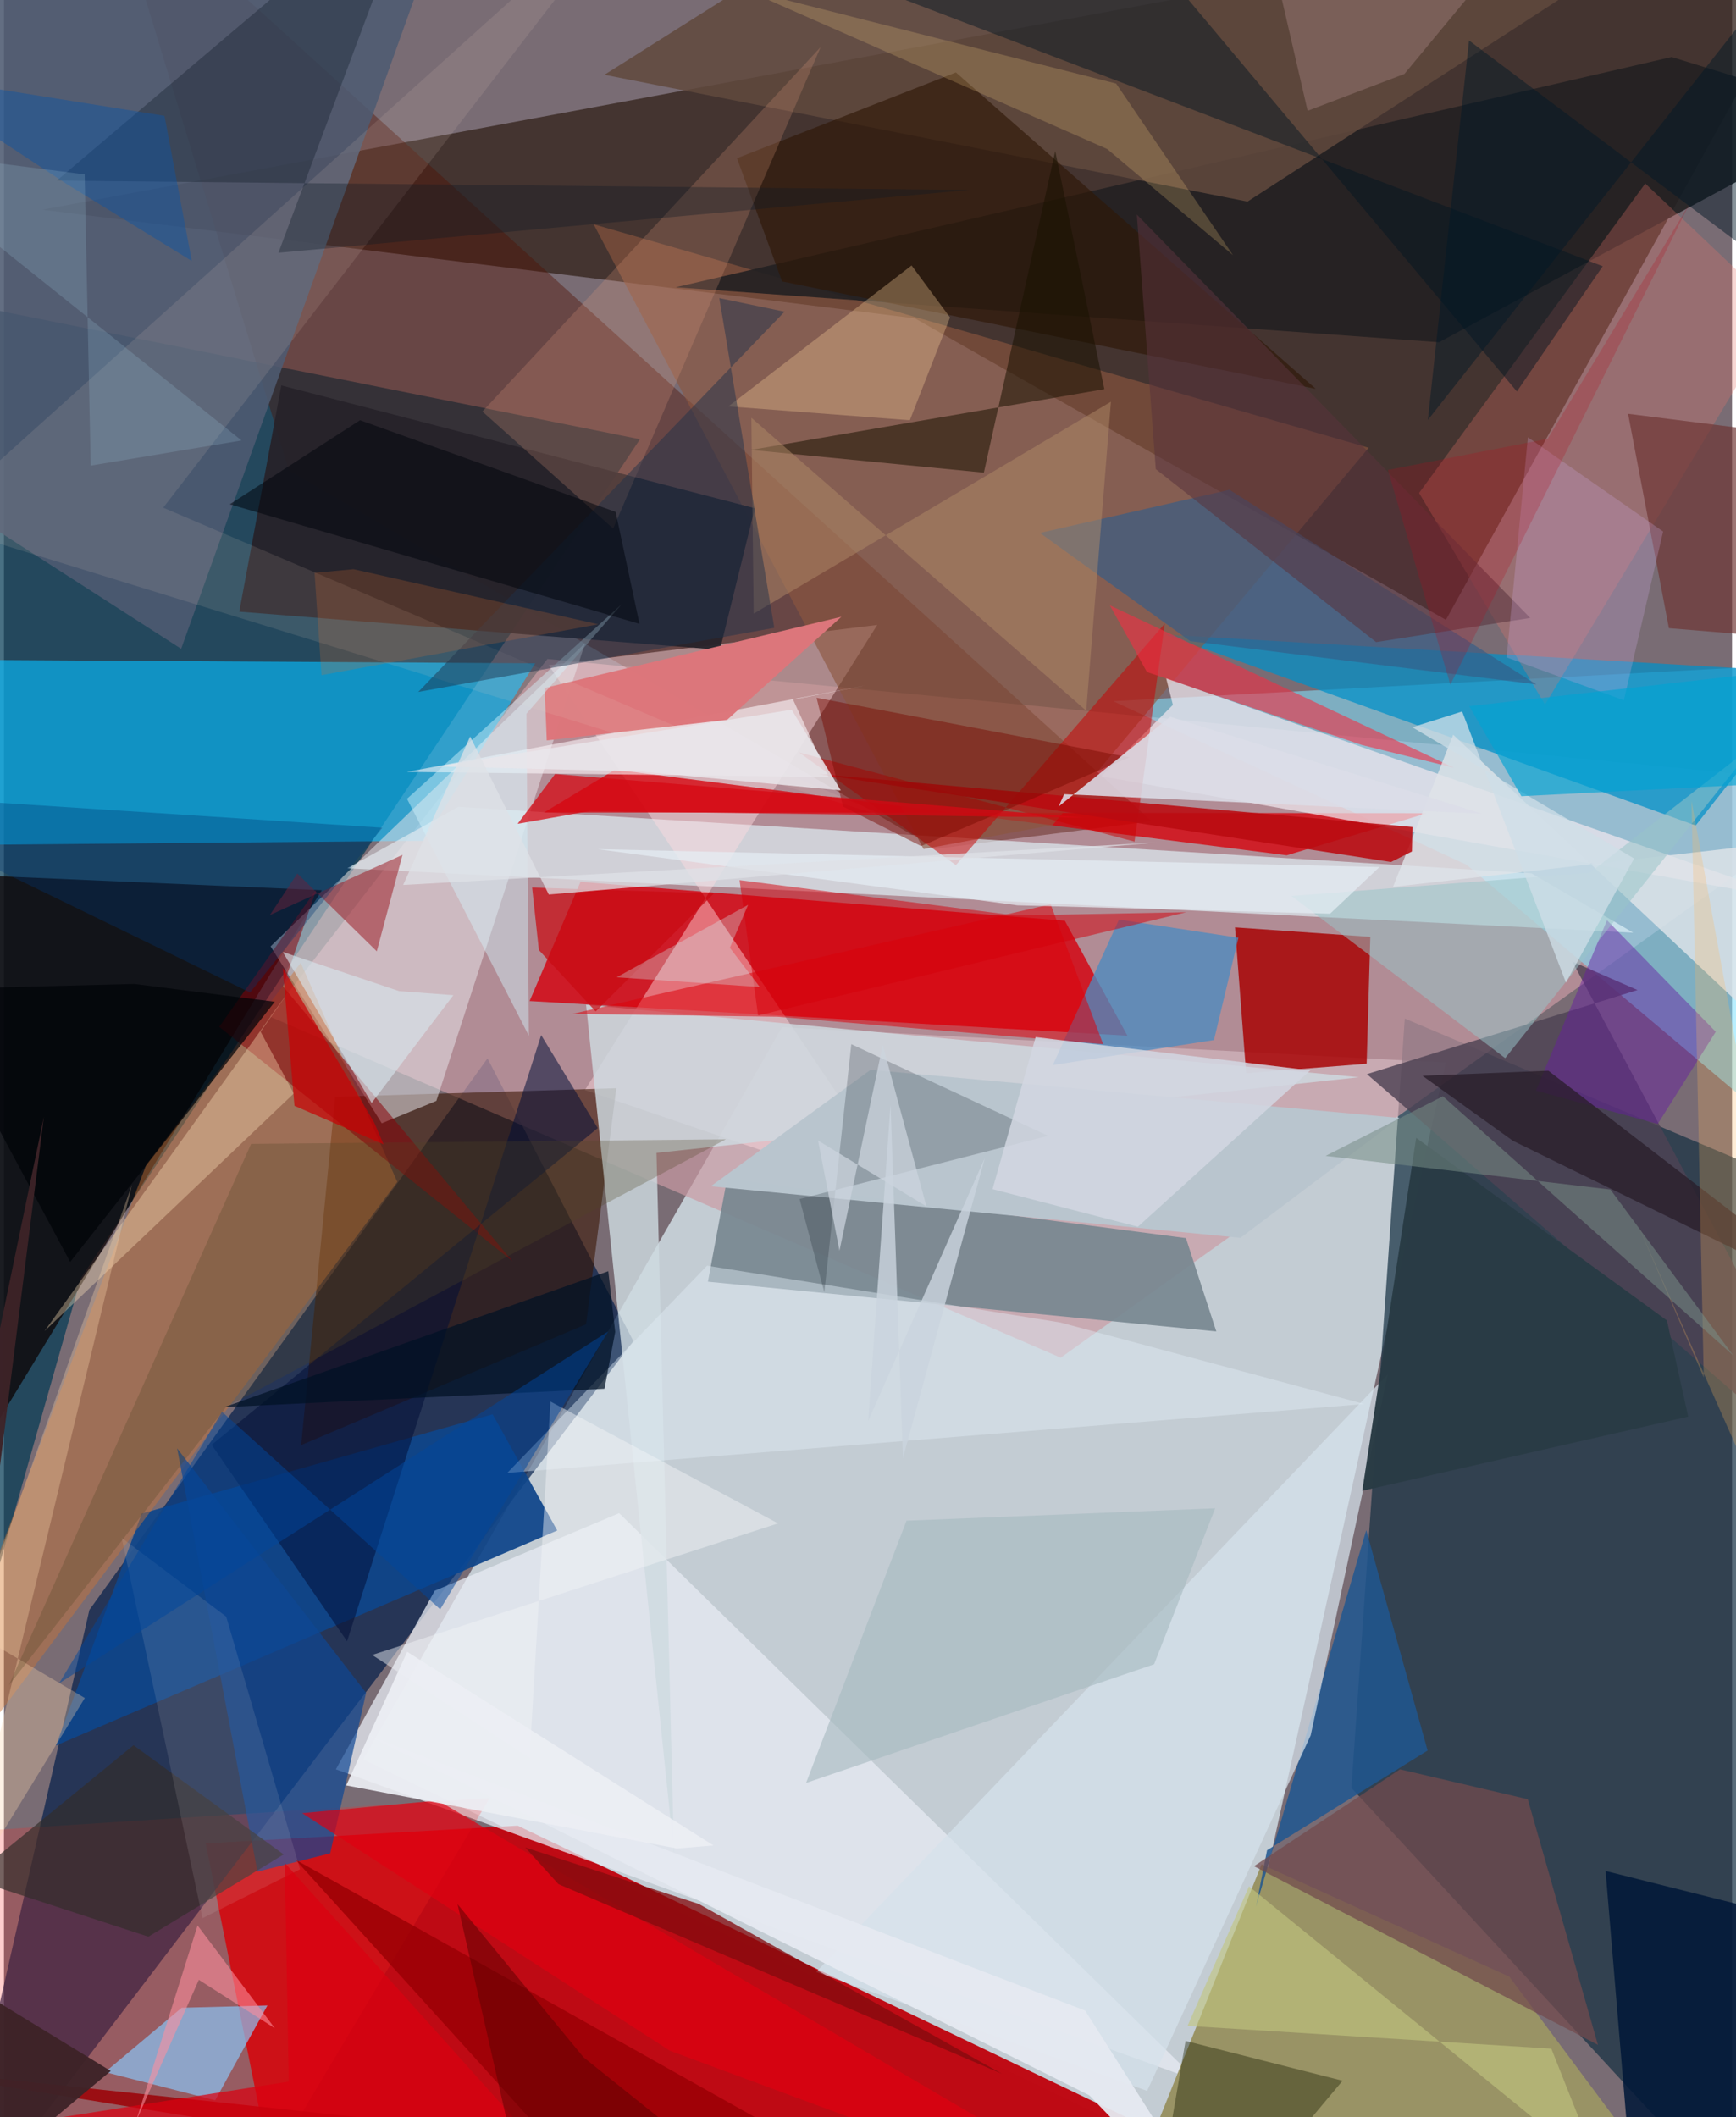 <svg xmlns="http://www.w3.org/2000/svg" width="228" height="278" viewBox="0 0 836 1024"><path fill="#796c74" d="M0 0h836v1024H0z"/><path fill="#d5e2ea" fill-opacity=".808" d="M579.854 1047.16l117.631-533.23-321.067-17.098-202.605 354.155z"/><path fill="#34241d" fill-opacity=".773" d="M440.681 153.97L18.53 101.438 898-62 697.57 299.789z"/><path fill="#be0a14" fill-opacity=".992" d="M248.53 883.003l382.957 183.401L136.774 1086l-39.2-194.423z"/><path fill="#053b55" fill-opacity=".725" d="M-11.238 788.741L-62 138.37l369.685 74.076-270.46 405.753z"/><path fill="#011d49" fill-opacity=".686" d="M-28.74 1086l333.228-437.353-70.549-136.769-192.607 266.77z"/><path fill="#142f41" fill-opacity=".706" d="M898 585.811L856.24 1086 651.875 864.737l25.797-372.111z"/><path fill="#cb9ba4" fill-opacity=".69" d="M898 379.918l-635.077-61.22-134.318 172.964 382.643 165.01z"/><path fill="#d4020f" fill-opacity=".816" d="M278.917 426.517l-24.63 57.662 289.21 16.757-30.268-55.614z"/><path fill="#07beff" fill-opacity=".627" d="M257.012 320.801l-53.843 85.896L-62 409.052l23.133-90.035z"/><path fill="#81e3ff" fill-opacity=".557" d="M707.622 418.295l-170.996-79.16 300.942-16.121 59.085 254.804z"/><path fill="#4f1002" fill-opacity=".404" d="M450.836 410.545L137.85 227.554 49.75-62l505.482 459.187z"/><path fill="#e1f2f8" fill-opacity=".659" d="M738.932 422.382l-519.13-32.121-53.708 29.684 622.09 31.156z"/><path fill="#0c0303" fill-opacity=".757" d="M-62 784.583v-363.35l215.787 9.33-8.307 13.229z"/><path fill="#a70002" fill-opacity=".831" d="M659.234 514.49l-58.305 4.592-5.386-70.548 65.46 4.596z"/><path fill="#0090c8" fill-opacity=".725" d="M561.837 306.946l256.56 92.307 53.451-67.695 14.052-5.634z"/><path fill="#ffdce0" fill-opacity=".451" d="M263.509 321.685l174.374 259.048-156.826-53.51 141.412-224.97z"/><path fill="#4f5b71" fill-opacity=".882" d="M85.723 313.812L-62 218.837V-62l273.235 25.867z"/><path fill="#d6010a" fill-opacity=".773" d="M688.36 393.328l-67.795 20.358-324.983-41.437-34.33 20.726z"/><path fill="#778790" fill-opacity=".914" d="M340.564 619.906l9.324-50.045 221.925 28.974 14.693 45.146z"/><path fill="#381400" fill-opacity=".573" d="M281.611 640.494l14.627-114.17-135.977 4.17-16.494 168.453z"/><path fill="#e7ebf3" fill-opacity=".753" d="M297.614 731.863l-89.22 37.526-47.821 86.358 416.746 150.606z"/><path fill="#e7e5e8" fill-opacity=".525" d="M182.78 543.296l-53.792-85.571 152.177-146.728-71.992 221.472z"/><path fill="#999365" d="M728.248 956.031L825.075 1086H534.408l73.99-184.298z"/><path fill="#8c573f" fill-opacity=".627" d="M285.274 108.482L444.876 410.67l62.447-11.625 152.879-182.467z"/><path fill="#0e458a" fill-opacity=".929" d="M66.668 732.04l169.74-48.012 31.243 56.223L25.16 844.25z"/><path fill="#26222a" fill-opacity=".945" d="M134.19 186.416L113.843 295.84l232.515 18.499 16.887-68.521z"/><path fill="#f0e7ee" fill-opacity=".722" d="M530.957 375.455l34.54-34.516-3.263-12.94 305.313 107.48z"/><path fill="#cc7435" fill-opacity=".451" d="M143.564 465.688l-74.682 97.509L-62 908.462l252.28-336.838z"/><path fill="#232122" fill-opacity=".902" d="M694.246 165.534l-369.28-26.594 481.81-111.366L898 55.65z"/><path fill="#cedae0" fill-opacity=".816" d="M315.679 557.612l339.85-36.602-373.919-35.048 42.53 410.398z"/><path fill="#4c8bc0" fill-opacity=".769" d="M597.201 453.554l-57.784-8.81-31.995 70.375 77.95-12.084z"/><path fill="#60493e" fill-opacity=".851" d="M773.364-13.863L601.596 97.5 290.5 36.16l78.1-49.27z"/><path fill="#ff2b24" fill-opacity=".227" d="M235 869.638l-266.352 17.11 39.204 176.014 98.11 23.238z"/><path fill="#8ac4f5" fill-opacity=".694" d="M48.943 1002.197L85.98 971.07l41.48-1.097-25.265 45.854z"/><path fill="#0e4794" fill-opacity=".694" d="M175.177 818.759L83.779 700.525l38.863 204.704 35.192-8.827z"/><path fill="#b9c5ce" fill-opacity=".996" d="M675.123 540.709l-76.941 57.988-256.24-24.947 77.305-56.31z"/><path fill="#e67369" fill-opacity=".286" d="M684.588 238.437L745.513 340.8l114.182-189.814-65.677-62.222z"/><path fill="#f8f3f7" fill-opacity=".612" d="M194.951 373.338l221.656-41.75-34.852 6.816 17.193 37.4z"/><path fill="#c90000" fill-opacity=".506" d="M546.942 407.063l-162.255-43.114 75.834 54.474L561.59 301.601z"/><path fill="#345d88" fill-opacity=".655" d="M573.881 310.088l167.45 20.948-148.458-94.145-91.74 20.873z"/><path fill="#001838" fill-opacity=".859" d="M898 1062.473l-112.865-34.16-10.313-123.388L898 935.825z"/><path fill="#1f5690" fill-opacity=".847" d="M688.719 846.67l-29.686-106.572-53.404 182.291 5.438-27.501z"/><path fill="#f32f43" fill-opacity=".588" d="M701.505 371.346L534.983 292.78l17.96 32.251 103.86 35.278z"/><path fill="#d5e1eb" fill-opacity=".722" d="M392.96 953.754l160.073 57.537 79.142-171.995 37.332-174.678z"/><path fill="#2f1706" fill-opacity=".627" d="M634.608 188.057L460.524 35.021 354.61 76.523l21.835 59.611z"/><path fill="#880006" fill-opacity=".529" d="M135.027 477.097l16.18-47.063-47.055 66.598 141.8 113.332z"/><path fill="#e39f7d" fill-opacity=".224" d="M231.466 199.043L351.124 70.234 395.1 22.738 294.709 255.655z"/><path fill="#dc767b" fill-opacity=".992" d="M349.855 348.155l55.283-49.843-143.582 34.424 1.031 25.38z"/><path fill="#724b4d" fill-opacity=".729" d="M737.176 870.207l33.957 118.84-166.407-86.455 70.637-46.837z"/><path fill="#f8cd96" fill-opacity=".333" d="M439.089 128.4l-88.642 68.156 87.792 6.706 19.443-49.708z"/><path fill="#dfe4e9" fill-opacity=".816" d="M671.986 428.953l29.112-73.595L898 540.522 851.932 408.39z"/><path fill="#dd000b" fill-opacity=".529" d="M374.258 491.754l-99.277-1.361 231.374-53.017 25.384 67.63z"/><path fill="#000f38" fill-opacity=".529" d="M259.887 500.635l27.376 44.985-186.768 153.21 65.49 95.005z"/><path fill="#4d4354" fill-opacity=".816" d="M790.256 478.84l-31.482-13.753L898 726.52 659.371 519.511z"/><path fill="#ead4c2" fill-opacity=".125" d="M430.735 396.438L-35.379 252.773 314.308-62 77.055 245.546z"/><path fill="#9b0105" fill-opacity=".851" d="M-62 999.03L473.948 1086 141.003 899.437l121.625 134.341z"/><path fill="#1a1100" fill-opacity=".533" d="M474.056 228.599l34.52-155.539 23.76 115.166-170.928 29.388z"/><path fill="#6e3534" fill-opacity=".682" d="M898 311.481l-21.942-99.932-90.362-11.407 19.754 103.687z"/><path fill="#ffe4ba" fill-opacity=".361" d="M140.232 528.865L19.644 643.777 141.078 474.92 124.15 499z"/><path fill="#0c1a26" fill-opacity=".337" d="M132.785 122.26l334.342-30.394-441.575-4.515L201.749-62z"/><path fill="#e1edf6" fill-opacity=".435" d="M658.104 679.082l-414.6 33.297 96.63-100.207 171.087 27.505z"/><path fill="#9b1821" fill-opacity=".518" d="M128.625 442.608l64.184-29.142-12.443 46.66-38.446-37.642z"/><path fill="#1b2003" fill-opacity=".408" d="M605.164 1056.932l42.425-50.557-75.957-19.25L554.716 1086z"/><path fill="#b90b11" fill-opacity=".878" d="M681.137 411.843l.257-11.85-287.224-25.63 276.82 42.556z"/><path fill="#fcd7ae" fill-opacity=".318" d="M-15.287 789.251l54.408 32.015-61.051 99.622 83.855-347.786z"/><path fill="#e00011" fill-opacity=".682" d="M144.23 876.962l65.685-6.141L576.406 1086l-254.262-94.145z"/><path fill="#021422" fill-opacity=".455" d="M773.434 128.765l-41.526 60.575L521.132-62 402.945-12.68z"/><path fill="#000b16" fill-opacity=".204" d="M384.91 579.918l120.197-30.56-95.18-44.324-13.055 120.008z"/><path fill="#661ba3" fill-opacity=".451" d="M741.134 527.494l58.913 16.128 28.067-44.584-52.61-53.945z"/><path fill="#840b0d" fill-opacity=".769" d="M268.234 911.28l214.658 91.792-146.747-82.202-83.93-27.294z"/><path fill="#780a00" fill-opacity=".463" d="M544.493 366.299l-151.36-28.81 12.793 52.638 37.761 19.096z"/><path fill="#b18b67" fill-opacity=".494" d="M362.69 296.808l172.83-102.505-11.947 149.456-161.992-141.69z"/><path fill="#dbdde7" fill-opacity=".867" d="M715.271 393.586l-151.06-46.919-53.986 43.401 2.675-5.95z"/><path fill="#d3f3fa" fill-opacity=".455" d="M252.773 345.186l1.145 155.739-58.946-114.578 103.859-94.09z"/><path fill="#d2d7e1" fill-opacity=".851" d="M548.56 593.341l-70.318-18.193 20.855-73.562 132.836 16.129z"/><path fill="#f6cc7f" fill-opacity=".22" d="M358.474-5.032L533.73 72.087l60.85 51.339-56.574-83.03z"/><path fill="#312e2a" fill-opacity=".671" d="M69.87 936.713l-86.114-28.123 78.914-64.486 72.65 52.817z"/><path fill="#291d29" fill-opacity=".749" d="M747.165 517.865l-60.918 2.45 43.673 31.415L898 634.009z"/><path fill="#d4010b" fill-opacity=".506" d="M355.873 425.702l8.962 65.452 207.111-49.94-82.781 1.563z"/><path fill="#98c3c8" fill-opacity=".522" d="M767.15 422.15l-144.306 11.19 103.406 78.441 121.08-152.093z"/><path fill="#a7bac1" fill-opacity=".624" d="M585.956 729.512L436.641 735.5l-48.6 126.832 168.368-57.387z"/><path fill="#504527" fill-opacity=".278" d="M349.236 551.055L107.443 680.588 2.38 815.118l117.185-261.857z"/><path fill="#ffb959" fill-opacity=".247" d="M898 835.03l-81.617-447.72 5.928 278.924-32.763-75.832z"/><path fill="#59343d" fill-opacity=".553" d="M738.362 298.877L548.056 103.774l9.162 123.124 106.6 83.676z"/><path fill="#d0a7e2" fill-opacity=".263" d="M737.24 211.513l-10.3 106.435 56.712 20.764 19.002-81.623z"/><path fill="#1e314b" fill-opacity=".475" d="M346.055 144.179l26.615 159.49-172.249 30.993 177.211-183.903z"/><path fill="#c1c67f" fill-opacity=".616" d="M772.47 1051.028l-23.886-60.145-176.002-11.05 29.747-67.466z"/><path fill="#001125" fill-opacity=".718" d="M290.517 671.686L106.5 680.603l185.87-65.762 3.34 29.387z"/><path fill="#00050d" fill-opacity=".522" d="M307.455 301.753l-11.546-54.16-123.648-44.34-63.023 40.651z"/><path fill="#d50913" fill-opacity=".745" d="M266.637 374.347l-18.155 24.106 34.932-6.153 239.528 3.21z"/><path fill="#e5eaf1" fill-opacity=".945" d="M523.061 972.453L595.107 1086l-70.032-72.563-348.56-173.862z"/><path fill="#c90a12" fill-opacity=".722" d="M286.254 489.198l57.222-57.092-87.964-2.824 3.262 30.23z"/><path fill="#e4d9d6" fill-opacity=".122" d="M56.955 743.81l50.542 38.074 35.753 122.212-47.191 23.65z"/><path fill="#a88586" fill-opacity=".392" d="M758.5-62l-81 97.76-46.823 17.835-23.292-100.756z"/><path fill="#cedee7" fill-opacity=".765" d="M705.425 344.123l50.22 131.126 32.963-60.025-107.292-63.474z"/><path fill="#da0110" fill-opacity=".714" d="M135.875 901.05L301.966 1086l-350.626-49.95 186.447-29.256z"/><path fill="#0f55a4" fill-opacity=".455" d="M-51.198 35.402L77.657 56.034l13.22 70.203-60.615-37.283z"/><path fill="#293b45" fill-opacity=".98" d="M683.201 550.347l121.303 88.317 10.288 46.521-157.69 35.876z"/><path fill="#768d86" fill-opacity=".541" d="M777.142 575.328l59.446 80.269-140.47-125.38-56.734 28.842z"/><path fill="#000407" fill-opacity=".714" d="M63.032 475.893l67.993 8.622-98.988 125.858-70.79-131.869z"/><path fill="#d86f30" fill-opacity=".224" d="M287.494 301.948L169.12 275.294l-18.853 1.768 3.35 49.499z"/><path fill="#f2f4f6" fill-opacity=".459" d="M178.125 800.446l196.362-63.635L264.36 677.87l-10.065 172.218z"/><path fill="#e5edf4" fill-opacity=".729" d="M287.25 410.722l378.157 8.634-23.868 22.578-151.218-4.051z"/><path fill="#c80004" fill-opacity=".698" d="M134.89 468.134l5.653 66.708 43.101 18.648-4.518-10.526z"/><path fill="#01a3d3" fill-opacity=".639" d="M708.865 341.55L898 320.11l-36.365 58.494-127.557 6.495z"/><path fill="#3d2327" fill-opacity=".953" d="M-62 932.151l113.653 69.518-101 84.331 68.662-545.894z"/><path fill="#ccd5de" fill-opacity=".729" d="M425.127 505.434l-20.93 99.494-10.367-53.282 52.44 31.855z"/><path fill="#d7e5ec" fill-opacity=".624" d="M177.883 533.485l-42.99-73.064 56.266 18.946 26.247 1.964z"/><path fill="#e8e6eb" fill-opacity=".855" d="M404.846 382.287l-97.05-9.15-98.09-2.479 171.38-27.394z"/><path fill="#d1fdff" fill-opacity=".298" d="M360.012 437.627l-63.605 35.04 69.243 4.708-14.484-18.957z"/><path fill="#ff8f9d" fill-opacity=".565" d="M94.283 957.57l-30.55 68.871 29.933-95.167 37.382 49.714z"/><path fill="#003772" fill-opacity=".337" d="M119.06 480.008l64.011-79.664-194.313-12.654-28.745 14.956z"/><path fill="#00469b" fill-opacity=".502" d="M292.319 643.978L26.686 814.166l78.808-131.347 105.539 95.527z"/><path fill="#011828" fill-opacity=".471" d="M898-62l-16.8 211.172-172.442-129.59-19.917 183.541z"/><path fill="#97bbd0" fill-opacity=".235" d="M-62 71.374L114.942 213.05l-72.979 12.142-2.918-140.844z"/><path fill="#b7091b" fill-opacity=".227" d="M699.72 331.166l115.608-232.44-68.491 113.508-77.323 15.054z"/><path fill="#cad4de" fill-opacity=".816" d="M418.079 687.294l10.83-153.08 5.999 171.008 39.604-145.136z"/><path fill="#580000" fill-opacity=".482" d="M257.03 1086l117.47-15.578-94.135-75.393-60.922-74.019z"/><path fill="#edeff5" fill-opacity=".918" d="M325.575 894.051l-159.998-30.524 29.484-64.609 148.193 93.659z"/><path fill="#dfe1e7" fill-opacity=".745" d="M193.122 428.022l364.695-20.557-294.246 25.183-38.04-76.408z"/></svg>